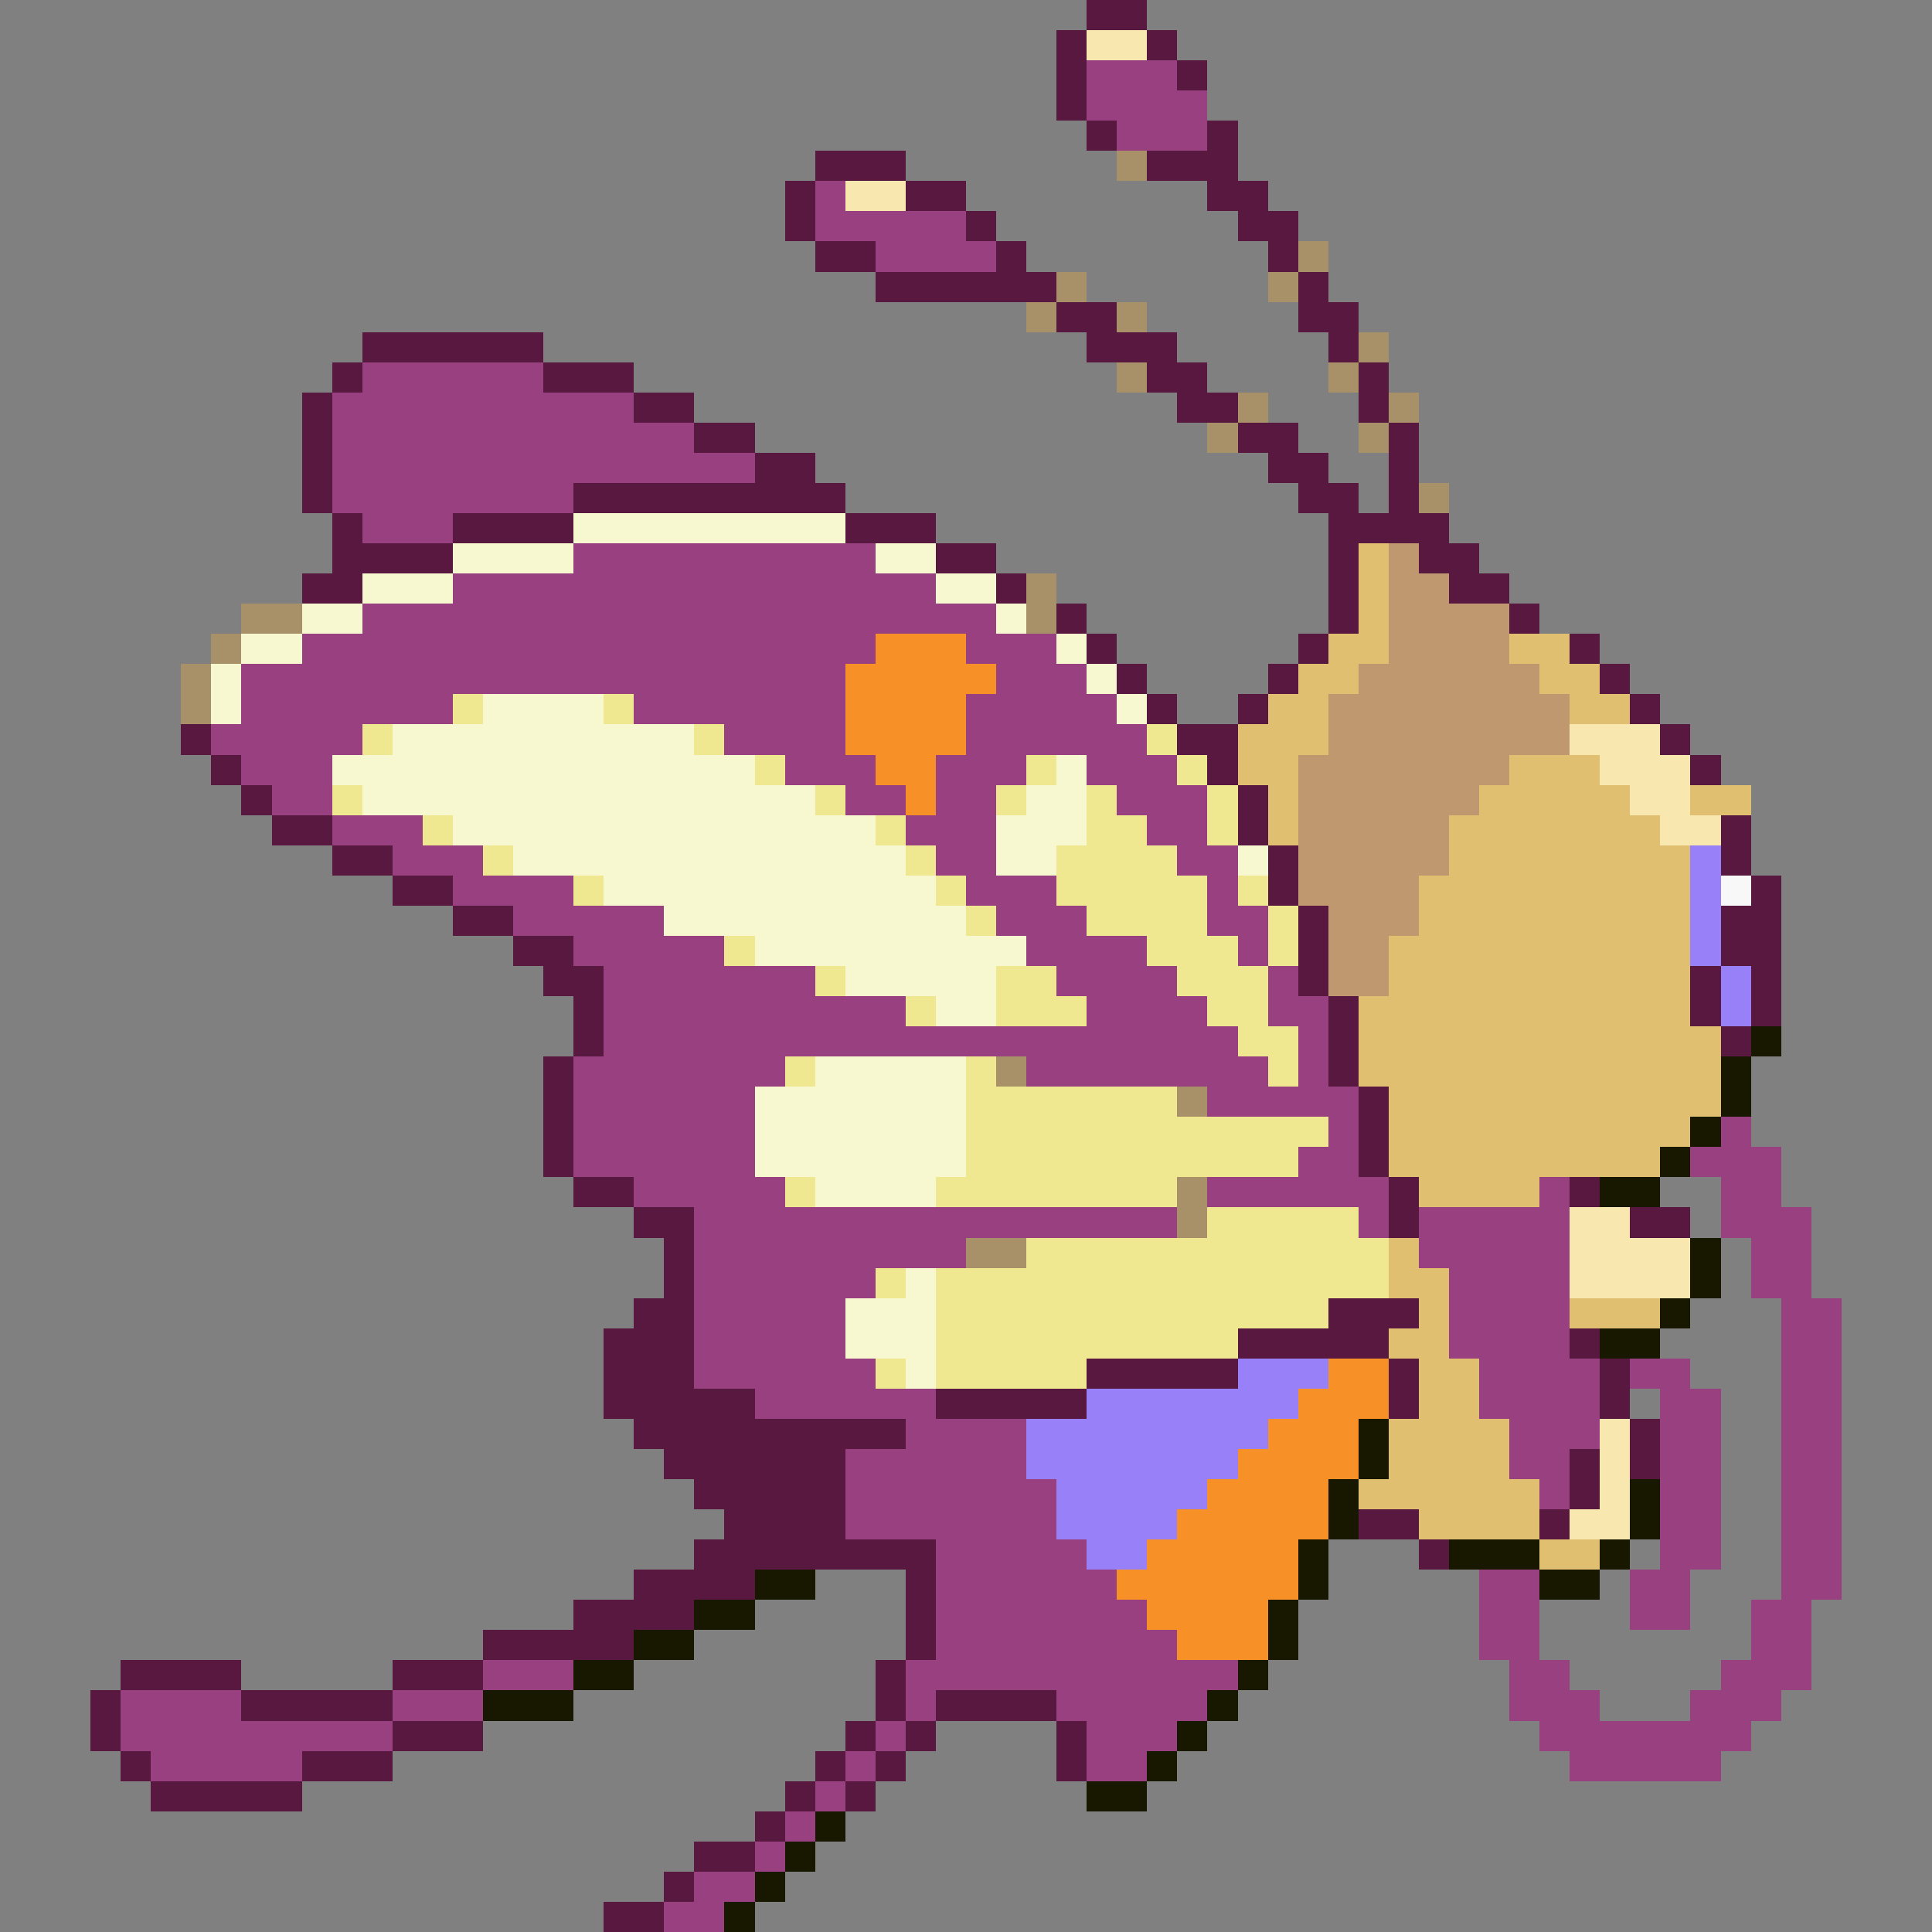 <svg xmlns="http://www.w3.org/2000/svg" viewBox="0 -0.5 64 64" shape-rendering="crispEdges">
<rect x="0" y="-0.5" width="64" height="64" fill="#808080" stroke="none"/>
<path stroke="#581840" d="M36 0h2M35 1h1M38 1h1M35 2h1M39 2h1M35 3h1M36 4h1M40 4h1M27 5h3M38 5h3M26 6h1M30 6h2M40 6h2M26 7h1M32 7h1M41 7h2M27 8h2M33 8h1M42 8h1M29 9h6M43 9h1M35 10h2M43 10h2M12 11h6M36 11h3M44 11h1M11 12h1M18 12h3M38 12h2M45 12h1M10 13h1M21 13h2M39 13h2M45 13h1M10 14h1M23 14h2M41 14h2M46 14h1M10 15h1M25 15h2M42 15h2M46 15h1M10 16h1M19 16h9M43 16h2M46 16h1M11 17h1M15 17h4M28 17h3M44 17h4M11 18h4M31 18h2M44 18h1M47 18h2M10 19h2M33 19h1M44 19h1M48 19h2M35 20h1M44 20h1M50 20h1M36 21h1M43 21h1M52 21h1M37 22h1M42 22h1M53 22h1M38 23h1M41 23h1M54 23h1M6 24h1M39 24h2M55 24h1M7 25h1M40 25h1M56 25h1M8 26h1M41 26h1M9 27h2M41 27h1M57 27h1M11 28h2M42 28h1M57 28h1M13 29h2M42 29h1M58 29h1M15 30h2M43 30h1M57 30h2M17 31h2M43 31h1M57 31h2M18 32h2M43 32h1M56 32h1M58 32h1M19 33h1M44 33h1M56 33h1M58 33h1M19 34h1M44 34h1M57 34h1M18 35h1M44 35h1M18 36h1M45 36h1M18 37h1M45 37h1M18 38h1M45 38h1M19 39h2M46 39h1M52 39h1M21 40h2M46 40h1M54 40h2M22 41h1M22 42h1M21 43h2M44 43h3M20 44h3M41 44h5M52 44h1M20 45h3M36 45h5M46 45h1M53 45h1M20 46h5M31 46h5M46 46h1M53 46h1M21 47h9M54 47h1M22 48h6M52 48h1M54 48h1M23 49h5M52 49h1M24 50h4M45 50h2M51 50h1M23 51h8M47 51h1M21 52h4M30 52h1M19 53h4M30 53h1M16 54h5M30 54h1M4 55h4M13 55h3M29 55h1M3 56h1M8 56h5M29 56h1M31 56h4M3 57h1M13 57h3M28 57h1M30 57h1M35 57h1M4 58h1M10 58h3M27 58h1M29 58h1M35 58h1M5 59h5M26 59h1M28 59h1M25 60h1M23 61h2M22 62h1M20 63h2" />
<path stroke="#f8e8b0" d="M36 1h2M28 6h2M52 24h3M53 25h3M54 26h2M55 27h2M52 40h2M52 41h4M52 42h4M53 47h1M53 48h1M53 49h1M52 50h2" />
<path stroke="#984080" d="M36 2h3M36 3h4M37 4h3M27 6h1M27 7h5M29 8h4M12 12h6M11 13h10M11 14h12M11 15h14M11 16h8M12 17h3M19 18h10M15 19h16M12 20h21M10 21h19M32 21h3M8 22h20M33 22h3M8 23h7M21 23h7M32 23h5M7 24h5M24 24h4M32 24h6M8 25h3M26 25h3M31 25h3M36 25h3M9 26h2M28 26h2M31 26h2M37 26h3M11 27h3M30 27h3M38 27h2M13 28h3M31 28h2M39 28h2M15 29h4M32 29h3M40 29h1M17 30h5M33 30h3M40 30h2M19 31h5M34 31h4M41 31h1M20 32h7M35 32h4M42 32h1M20 33h10M36 33h4M42 33h2M20 34h21M43 34h1M19 35h7M34 35h8M43 35h1M19 36h6M40 36h5M19 37h6M44 37h1M57 37h1M19 38h6M43 38h2M56 38h3M21 39h5M40 39h6M51 39h1M57 39h2M23 40h16M45 40h1M47 40h5M57 40h3M23 41h9M47 41h5M58 41h2M23 42h6M48 42h4M58 42h2M23 43h5M48 43h4M59 43h2M23 44h5M48 44h4M59 44h2M23 45h6M49 45h4M54 45h2M59 45h2M25 46h6M49 46h4M55 46h2M59 46h2M30 47h4M50 47h3M55 47h2M59 47h2M28 48h6M50 48h2M55 48h2M59 48h2M28 49h7M51 49h1M55 49h2M59 49h2M28 50h7M55 50h2M59 50h2M31 51h5M55 51h2M59 51h2M31 52h6M49 52h2M54 52h2M59 52h2M31 53h7M49 53h2M54 53h2M58 53h2M31 54h8M49 54h2M58 54h2M16 55h3M30 55h11M50 55h2M57 55h3M4 56h4M13 56h3M30 56h1M35 56h5M50 56h3M56 56h3M4 57h9M29 57h1M36 57h3M51 57h7M5 58h5M28 58h1M36 58h2M52 58h5M27 59h1M26 60h1M25 61h1M23 62h2M22 63h2" />
<path stroke="#a89068" d="M37 5h1M43 8h1M35 9h1M42 9h1M34 10h1M37 10h1M45 11h1M37 12h1M44 12h1M41 13h1M46 13h1M40 14h1M45 14h1M47 16h1M34 19h1M8 20h2M34 20h1M7 21h1M6 22h1M6 23h1M33 35h1M39 36h1M39 39h1M39 40h1M32 41h2" />
<path stroke="#f8f8d0" d="M19 17h9M15 18h4M29 18h2M12 19h3M31 19h2M10 20h2M33 20h1M8 21h2M35 21h1M7 22h1M36 22h1M7 23h1M16 23h4M37 23h1M13 24h10M11 25h14M35 25h1M12 26h15M34 26h2M15 27h14M33 27h3M17 28h13M33 28h2M41 28h1M20 29h11M22 30h10M25 31h9M28 32h5M31 33h2M27 35h5M25 36h7M25 37h7M25 38h7M27 39h4M30 42h1M28 43h3M28 44h3M30 45h1" />
<path stroke="#e0c070" d="M45 18h1M45 19h1M45 20h1M44 21h2M50 21h2M43 22h2M51 22h2M42 23h2M52 23h2M41 24h3M41 25h2M50 25h3M42 26h1M49 26h5M56 26h2M42 27h1M48 27h7M48 28h8M47 29h9M47 30h9M46 31h10M46 32h10M45 33h11M45 34h12M45 35h12M46 36h11M46 37h10M46 38h9M47 39h4M46 41h1M46 42h2M47 43h1M52 43h3M46 44h2M47 45h2M47 46h2M46 47h4M46 48h4M45 49h6M47 50h4M51 51h2" />
<path stroke="#c09870" d="M46 18h1M46 19h2M46 20h4M46 21h4M45 22h6M44 23h8M44 24h8M43 25h7M43 26h6M43 27h5M43 28h5M43 29h4M44 30h3M44 31h2M44 32h2" />
<path stroke="#f89028" d="M29 21h3M28 22h5M28 23h4M28 24h4M29 25h2M30 26h1M44 45h2M43 46h3M42 47h3M41 48h4M40 49h4M39 50h5M38 51h5M37 52h6M38 53h4M39 54h3" />
<path stroke="#f0e890" d="M15 23h1M20 23h1M12 24h1M23 24h1M38 24h1M25 25h1M34 25h1M39 25h1M11 26h1M27 26h1M33 26h1M36 26h1M40 26h1M14 27h1M29 27h1M36 27h2M40 27h1M16 28h1M30 28h1M35 28h4M19 29h1M31 29h1M35 29h5M41 29h1M32 30h1M36 30h4M42 30h1M24 31h1M38 31h3M42 31h1M27 32h1M33 32h2M39 32h3M30 33h1M33 33h3M40 33h2M41 34h2M26 35h1M32 35h1M42 35h1M32 36h7M32 37h12M32 38h11M26 39h1M31 39h8M40 40h5M34 41h12M29 42h1M31 42h15M31 43h13M31 44h10M29 45h1M31 45h5" />
<path stroke="#9880f8" d="M56 28h1M56 29h1M56 30h1M56 31h1M57 32h1M57 33h1M41 45h3M36 46h7M34 47h8M34 48h7M35 49h5M35 50h4M36 51h2" />
<path stroke="#f8f8f8" d="M57 29h1" />
<path stroke="#181800" d="M58 34h1M57 35h1M57 36h1M56 37h1M55 38h1M53 39h2M56 41h1M56 42h1M55 43h1M53 44h2M45 47h1M45 48h1M44 49h1M54 49h1M44 50h1M54 50h1M43 51h1M48 51h3M53 51h1M25 52h2M43 52h1M51 52h2M23 53h2M42 53h1M21 54h2M42 54h1M19 55h2M41 55h1M16 56h3M40 56h1M39 57h1M38 58h1M36 59h2M27 60h1M26 61h1M25 62h1M24 63h1" />
</svg>